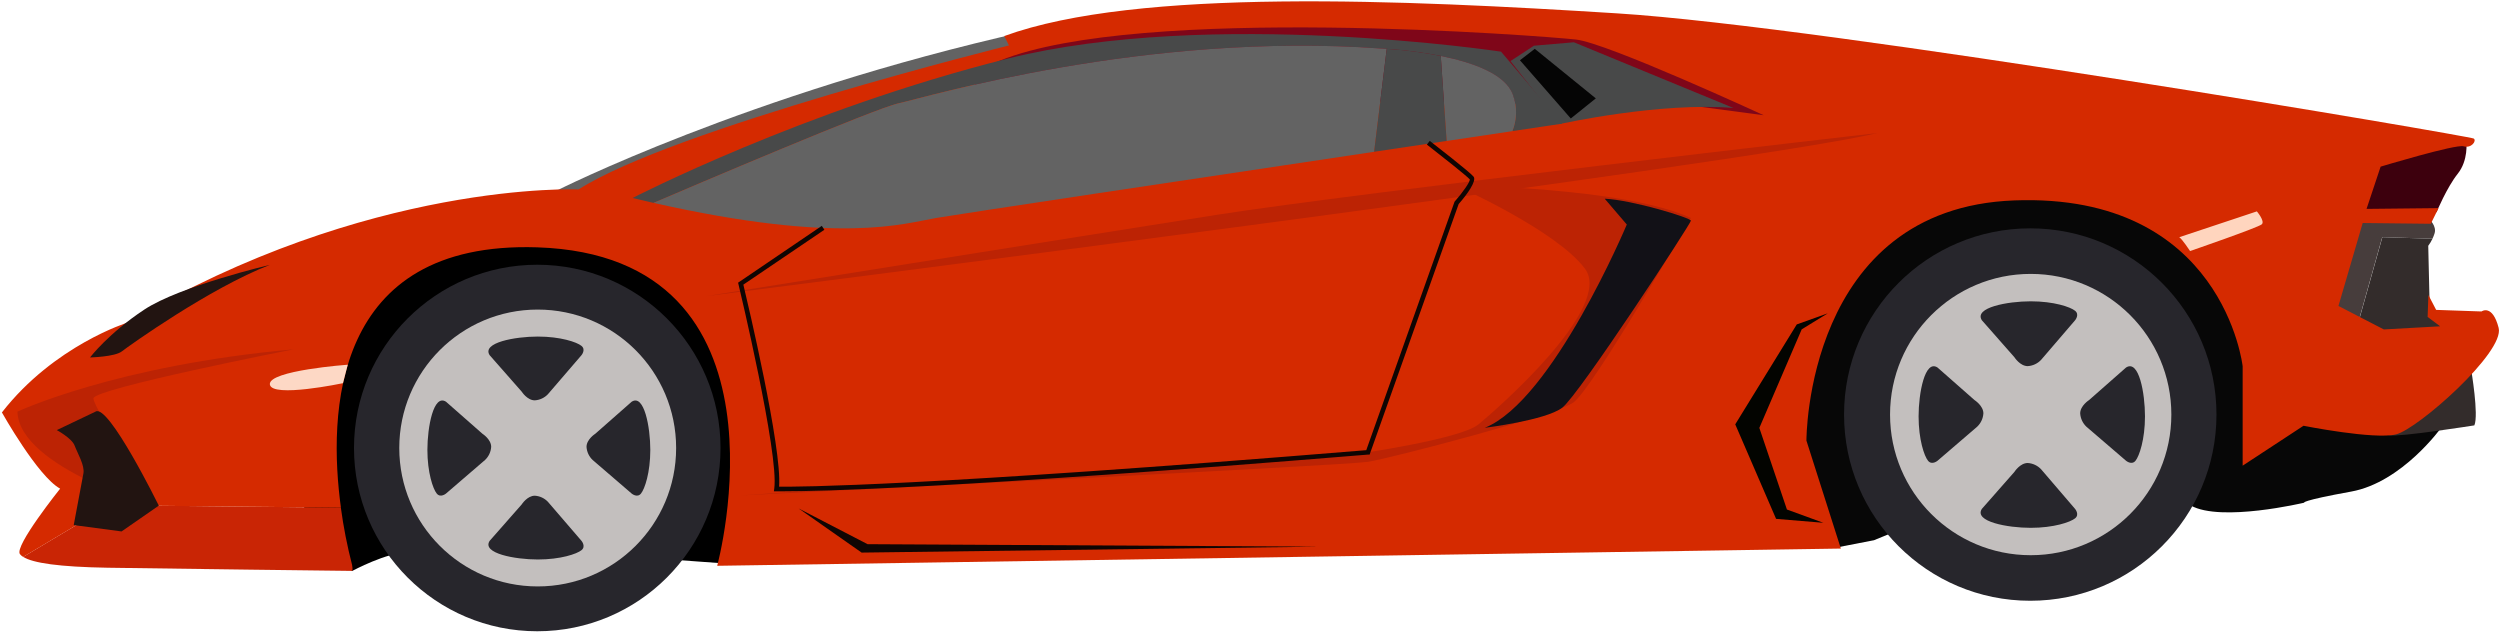 <svg width="968" height="245" viewBox="0 0 968 245" fill="none" xmlns="http://www.w3.org/2000/svg">
<path d="M15.36 125.1L28.93 134.1C28.93 134.1 42.71 126.72 50.25 127.01C57.79 127.3 152.41 129.67 152.41 129.67L171.58 131.07L201.82 92.41L199.9 27.73L122.9 0L53.75 5.34L21.06 33.51L0 77L15.36 125.1Z" transform="translate(107.407 86.985)" fill="black"/>
<path d="M262.99 110.77L262.25 114.1C262.25 114.1 247.1 135.29 227.39 138.86C207.68 142.43 209.16 143.17 209.16 143.17C209.16 143.17 177.01 150.81 165.3 144.28C153.59 137.75 55.78 152.28 55.78 152.28L42.6 157.7L28.6 160.41C28.6 160.41 1 134.29 1 133.92C1 133.55 0 108.17 0 108.17L26.24 36.47L81.06 4.19L108.29 0C108.29 0 190.21 27.84 190.21 28.46C190.21 29.08 200.31 54.33 200.31 54.33L223.47 88.58L242.56 98.07L262.99 110.77Z" transform="translate(683.007 51.475)" fill="#070707"/>
<path d="M42.9 0C42.9 0 45.9 17.62 44.13 21.56C44.13 21.56 14.92 26.18 11.13 25.41C7.34 24.64 0 13.41 0 13.41L42.9 0Z" transform="translate(913.938 143.146)" fill="#332C2B"/>
<path d="M56.93 9.86C57.259 9.178 57.536 8.473 57.76 7.75C58.62 4.95 55.76 2.36 55.76 2.36L23.59 0C23.59 0 0.44 31.45 0.01 32.2C-0.42 32.95 12.88 49.97 12.88 49.97H26.03L37.49 9.25L56.93 9.86Z" transform="translate(884.917 82.575)" fill="#473D3C"/>
<path d="M36.65 33.93L29.76 26.49L29.22 3.34C29.854 2.482 30.404 1.565 30.86 0.6L11.46 0L0 40.72H25.56L36.65 33.93Z" transform="translate(910.997 91.835)" fill="#332C2B"/>
<path d="M42.1 1.46C42.1 1.46 42.96 8.46 38.76 13.73C34.56 19 30.56 28.58 30.56 28.58L1.29 29.58L0 13L16.26 0L42.1 1.46Z" transform="translate(912.867 53.555)" fill="#3D000D"/>
<path d="M15.14 60.84L7 62.63L0 61.73C0 61.73 74.07 24.14 181.8 0L183.99 20L23.56 72.2L15.14 60.84Z" transform="translate(215.337 12.175)" fill="#636363"/>
<path d="M22.67 6.26L0 19.8C3.8 22.19 13.94 23.69 32.74 24C54.26 24.36 127.36 25.23 127.36 25.23C127.36 25.23 127.73 24.87 127.36 22.91C125.473 15.609 124.02 8.203 123.01 0.73L52.5 0L22.67 6.26Z" transform="translate(8.967 195.825)" fill="#C92505"/>
<path d="M966.74 126.435C964.32 117.045 960.1 120.075 960.1 120.075L942.54 119.465L939.54 113.705L939.24 122.185L944.09 125.825L922.28 127.035L904.71 117.945L914.1 85.825L940.46 86.125L943.46 80.065L915.59 80.365L921.04 64.005C921.04 64.005 950.13 55.215 953.16 56.125C956.19 57.035 958.31 54.005 957.1 53.125C955.89 52.245 707.45 9.795 625.34 4.645C543.23 -0.505 439.62 -5.355 388.11 13.435L389.93 17.075C389.93 17.075 260.07 49.325 223.29 72.825C223.29 72.825 141.79 69.185 48.78 124.335C48.78 124.335 20.3 133.125 0 159.175C0 159.175 13.89 183.955 22.55 188.685C22.55 188.685 4.67 211.015 6.98 214.035C7.332 214.47 7.759 214.839 8.24 215.125L30.91 201.585L60.76 195.325L131.27 196.055C126.35 159.925 127.61 92.655 207.27 95.245C309.68 98.575 276.96 218.555 276.96 218.555L712.04 211.885L698.71 170.075C698.71 170.075 698.33 80.075 779.23 77.075C860.13 74.075 867.62 141.305 867.62 141.305V179.785L891.18 164.335C891.18 164.335 918.56 169.785 927.04 167.665C935.52 165.545 969.16 135.825 966.74 126.435Z" transform="translate(0.737 0.521)" fill="#D52A00"/>
<path d="M0 24.14C0 24.14 38.09 6.21 107 0C107 0 29.53 15.23 29.42 19C29.31 22.77 54.73 61.42 54.73 61.42C54.73 61.42 0.58 45.93 0 24.14Z" transform="translate(6.757 135.245)" fill="#BC2304"/>
<path d="M282.087 30.781L306.397 34.001C306.397 34.001 245.957 6.051 233.687 4.691C221.417 3.331 64.847 -8.989 10.757 12.821C-43.333 34.631 124.157 28.211 124.157 28.211L282.087 30.781Z" transform="translate(376.5 10.614)" fill="#7F0619"/>
<path d="M336.3 6.807C336.3 6.807 223.89 -10.193 145.12 9.537C66.35 29.267 0 63.467 0 63.467C2.773 64.134 5.48 64.764 8.12 65.357C22.84 59.057 94.05 28.707 103.01 26.807C113.01 24.687 198.45 -1.063 289.95 5.597C289.95 5.597 335.09 7.417 340.85 23.477C342.547 28.033 342.482 33.057 340.67 37.567L359.94 34.687L336.3 6.807Z" transform="translate(244.907 13.198)" fill="#484949"/>
<path d="M27.92 15C25.02 6.9 12.1 2.43 0 0L2.26 32.92L27.73 29.11C29.551 24.595 29.618 19.562 27.92 15V15Z" transform="translate(557.867 21.666)" fill="#636363"/>
<path d="M281.83 1.1C190.33 -5.57 104.89 20.19 94.89 22.31C85.89 24.21 14.72 54.56 0 60.86C72.17 77.14 96.87 68.86 109.43 66.7C117.59 65.28 210.62 51.31 279 41.08L283.88 1.22C282.57 1.13 281.83 1.1 281.83 1.1Z" transform="translate(253.057 17.696)" fill="#636363"/>
<path d="M4.88 0L0 39.86L28.07 35.66L25.81 2.74C18.899 1.382 11.908 0.467 4.88 0Z" transform="translate(532.057 18.905)" fill="#484949"/>
<path d="M86.35 25.45L24.54 0L9.09 1.33L0 7.28L19.14 31.65C19.14 31.65 57.89 23.03 86.35 25.45Z" transform="translate(584.857 16.366)" fill="#484949"/>
<path d="M5.75 0L29.38 19.19L19.69 26.97L0 4.43L5.75 0Z" transform="translate(588.518 18.905)" fill="#050505"/>
<path d="M69.64 0C69.64 0 34.83 8.2 21 17.34C7.17 26.48 0 35.86 0 35.86C0 35.86 9.61 35.63 12.31 33.52C15.01 31.41 46.35 9.02 69.64 0Z" transform="translate(34.857 102.545)" fill="#221411"/>
<path d="M15 0.206L0 7.356C0 7.356 5.86 10.516 6.91 13.356C7.96 16.196 10.91 21.086 10.31 24.136C9.71 27.186 6.56 44.136 6.56 44.136L25.08 46.596L39.5 36.596C39.5 36.596 19.93 -3.194 15 0.206Z" transform="translate(21.987 159.179)" fill="#221411"/>
<path d="M30.178 0C30.178 0 -0.572 2.23 0.008 7.62C0.588 13.01 28.328 7.15 28.328 7.15L30.178 0Z" transform="translate(104.479 141.215)" fill="#FDD8C5"/>
<path d="M453.72 0C453.72 0 251.72 23.21 198.17 31.63C144.62 40.05 0 63.19 0 63.19C0 63.19 406.47 11.59 453.72 0Z" transform="translate(273.297 51.495)" fill="#BC2304"/>
<path d="M276.76 0C276.76 0 341.85 0.64 367.89 12.62C367.89 12.62 329.8 79.05 322.33 84.13C314.86 89.21 251.92 105.6 242.89 107.05C233.86 108.5 0 120.05 0 120.05L237.71 104.14C237.71 104.14 278.59 98.35 285.64 92.57C292.69 86.79 338.01 47.25 326.91 32.3C315.81 17.35 276.76 0 276.76 0Z" transform="translate(286.807 71.765)" fill="#BC2304"/>
<path d="M46.44 0L55 10C55 10 26.35 78.17 0 88.71C0 88.71 23.55 85.83 30 80.93C36.45 76.03 79.82 9.63 79.82 8.52C79.82 7.41 57.14 0.5 46.44 0Z" transform="translate(574.897 76.936)" fill="#121117"/>
<path d="M17.86 135.69C15.8 135.69 14.86 135.69 14.86 135.69H13.86L14 134.69C15.91 121.3 0.31 56.18 0.15 55.52L0 54.91L32.41 32.91L33.41 34.42L2.04 55.67C3.7 62.6 17.04 118.95 15.88 133.89C22.94 133.98 70.93 133.89 243.23 119.76L277.42 23.54L277.54 23.41C280.77 19.75 283.38 15.92 283.33 14.93C282.25 13.66 272.62 6.04 266.7 1.44L267.81 0C269.42 1.25 283.62 12.27 284.81 13.89C286 15.51 282.41 20.59 279 24.47L244.53 121.47H243.95C82.77 134.7 30.01 135.69 17.86 135.69Z" transform="translate(285.787 54.545)" fill="#0F0503"/>
<path d="M0 0L24.39 17.09L201.46 14.79L26.69 13.83L0 0Z" transform="translate(309.228 196.875)" fill="#0F0503"/>
<path d="M70.96 141.92C110.15 141.92 141.92 110.15 141.92 70.96C141.92 31.77 110.15 0 70.96 0C31.77 0 0 31.77 0 70.96C0 110.15 31.77 141.92 70.96 141.92Z" transform="translate(137.067 102.505)" fill="#27262C"/>
<path d="M53.6 107.2C83.202 107.2 107.2 83.202 107.2 53.6C107.2 23.997 83.202 0 53.6 0C23.997 0 0 23.997 0 53.6C0 83.202 23.997 107.2 53.6 107.2Z" transform="translate(154.598 119.865)" fill="#C3BFBE"/>
<path d="M0.484 7.22L12.884 21.32C12.884 21.32 15.024 24.7 17.954 24.7C19.886 24.58 21.701 23.734 23.034 22.33L36.034 7.22C36.034 7.22 37.834 5.08 36.034 3.61C34.234 2.14 27.904 0 19.114 0C10.325 0 -2.676 2.37 0.484 7.22Z" transform="translate(189.112 130.315)" fill="#27262C"/>
<path d="M0.484 17.48L12.884 3.38C12.884 3.38 15.034 0 17.964 0C19.896 0.121 21.71 0.967 23.044 2.37L36.044 17.48C36.044 17.48 37.854 19.62 36.044 21.09C34.234 22.56 27.914 24.7 19.124 24.7C10.334 24.7 -2.676 22.32 0.484 17.48Z" transform="translate(189.113 191.936)" fill="#27262C"/>
<path d="M17.48 0.484L3.39 12.885C3.39 12.885 0 15.024 0 17.954C0.119 19.887 0.966 21.702 2.37 23.035L17.48 36.035C17.48 36.035 19.62 37.844 21.09 36.035C22.56 34.224 24.7 27.905 24.7 19.115C24.7 10.325 22.32 -2.676 17.48 0.484Z" transform="translate(227.098 155.071)" fill="#27262C"/>
<path d="M7.22 0.485L21.32 12.885C21.32 12.885 24.7 15.025 24.7 17.955C24.579 19.884 23.732 21.695 22.33 23.025L7.22 36.025C7.22 36.025 5.07 37.835 3.61 36.025C2.15 34.215 0 27.895 0 19.105C0 10.315 2.36 -2.675 7.22 0.485Z" transform="translate(165.487 155.071)" fill="#27262C"/>
<path d="M72.1 144.2C111.92 144.2 144.2 111.92 144.2 72.1C144.2 32.28 111.92 0 72.1 0C32.28 0 0 32.28 0 72.1C0 111.92 32.28 144.2 72.1 144.2Z" transform="translate(714.018 88.415)" fill="#27262C"/>
<path d="M54.46 108.92C84.537 108.92 108.92 84.537 108.92 54.46C108.92 24.383 84.537 0 54.46 0C24.383 0 0 24.383 0 54.46C0 84.537 24.383 108.92 54.46 108.92Z" transform="translate(731.827 106.055)" fill="#C3BFBE"/>
<path d="M0.483 7.34L13.083 21.66C13.083 21.66 15.263 25.1 18.243 25.1C20.205 24.977 22.049 24.117 23.402 22.69L36.583 7.34C36.583 7.34 38.413 5.16 36.583 3.67C34.753 2.18 28.323 0 19.392 0C10.463 0 -2.687 2.42 0.483 7.34Z" transform="translate(766.895 116.666)" fill="#27262C"/>
<path d="M0.483 17.76L13.083 3.44C13.083 3.44 15.263 0 18.243 0C20.205 0.123 22.049 0.984 23.403 2.41L36.573 17.77C36.573 17.77 38.413 19.95 36.573 21.43C34.733 22.91 28.313 25.1 19.383 25.1C10.453 25.1 -2.687 22.68 0.483 17.76Z" transform="translate(766.895 179.275)" fill="#27262C"/>
<path d="M17.76 0.495L3.44 13.096C3.44 13.096 0 15.275 0 18.256C0.122 20.218 0.983 22.062 2.41 23.415L17.76 36.596C17.76 36.596 19.94 38.426 21.42 36.596C22.9 34.766 25.09 28.326 25.09 19.396C25.09 10.466 22.76 -2.725 17.76 0.495Z" transform="translate(805.447 141.81)" fill="#27262C"/>
<path d="M7.33 0.495L21.65 13.095C21.65 13.095 25.09 15.275 25.09 18.255C24.968 20.218 24.107 22.061 22.68 23.415L7.33 36.595C7.33 36.595 5.15 38.425 3.66 36.595C2.17 34.765 0 28.335 0 19.405C0 10.475 2.41 -2.725 7.33 0.495Z" transform="translate(742.877 141.81)" fill="#27262C"/>
<path d="M35.83 0L23.82 4.3L0 42.99L15.81 79.59L34.11 81.11L20.01 75.97L9.33 44.37L25.73 6.21L35.83 0Z" transform="translate(671.887 121.315)" fill="#030400"/>
<path d="M0 10L30.05 0C30.05 0 33.26 3.77 31.97 5C30.68 6.23 4.19 15.36 4.19 15.36C4.19 15.36 1.14 10.72 0 10Z" transform="translate(843.807 81.846)" fill="#FFD5BE"/>
</svg>
